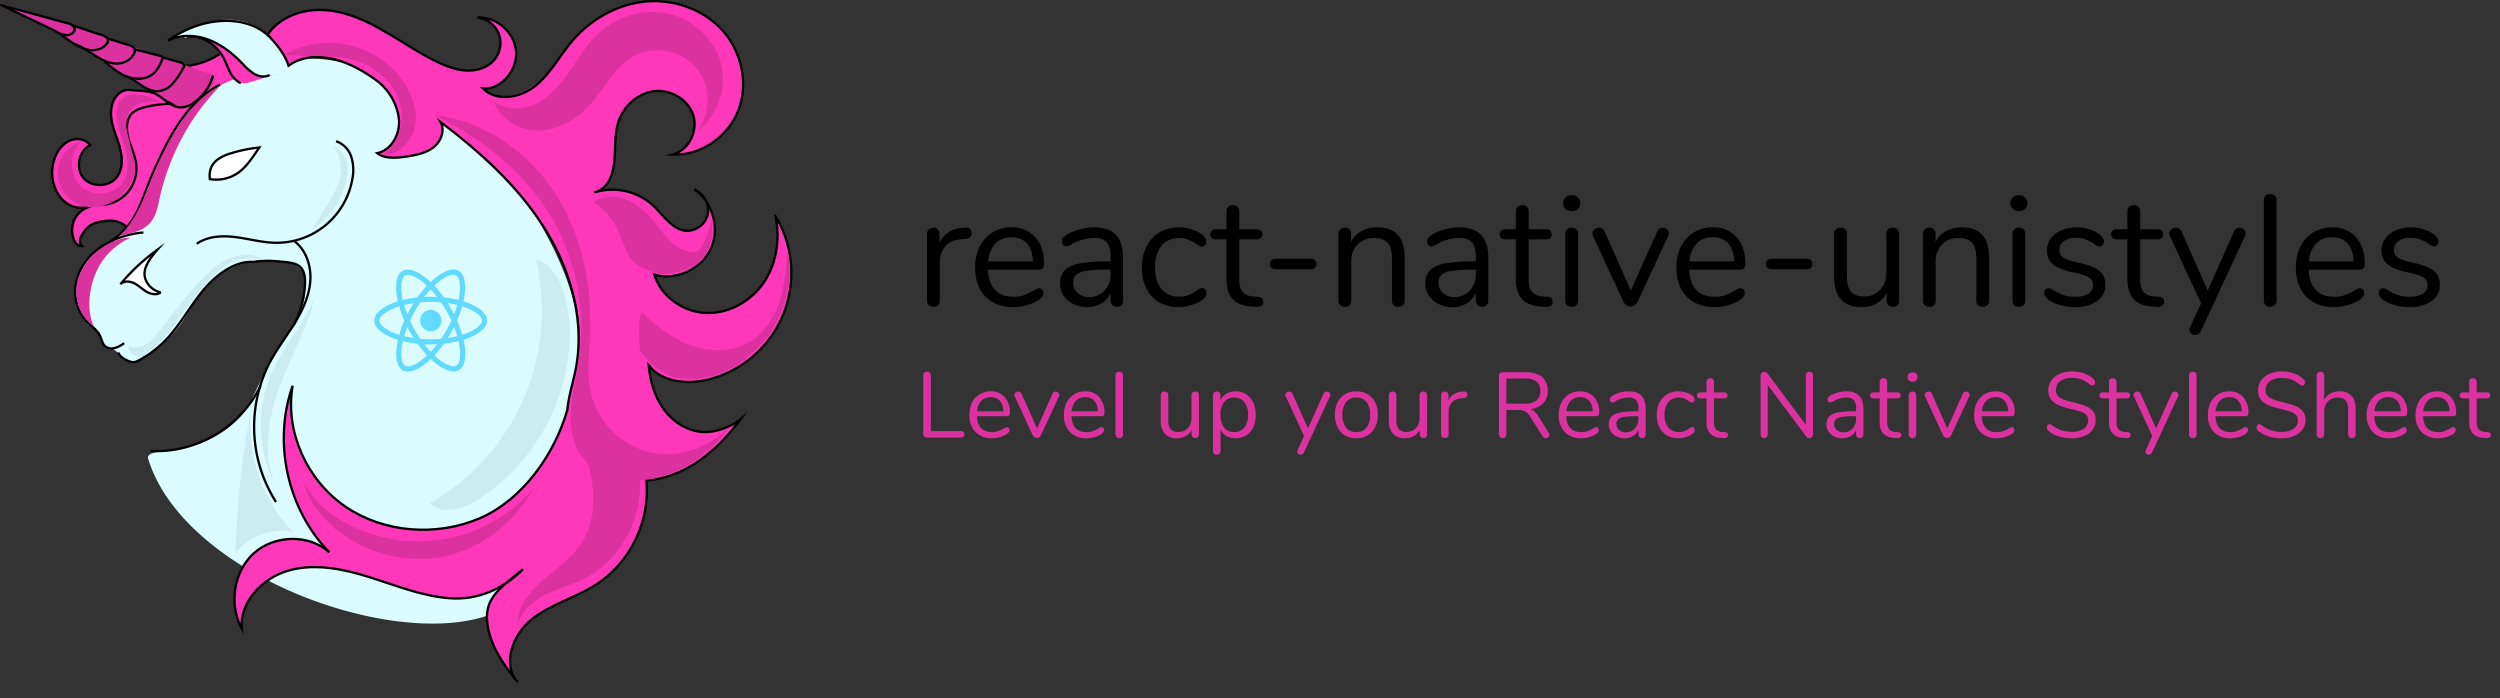 <svg xmlns="http://www.w3.org/2000/svg" xmlns:xlink="http://www.w3.org/1999/xlink" width="1078" height="301" viewBox="0 0 1078 301">
  <rect x="0" y="0" width="1078" height="301" fill="#333333" stroke="none"/>
  <defs>
    <clipPath id="clip-path">
      <rect id="Rectangle_6" data-name="Rectangle 6" width="1078" height="301" transform="translate(251 -809)" fill="#fff" stroke="#707070" stroke-width="1"/>
    </clipPath>
    <clipPath id="clip-path-2">
      <rect id="Rectangle_3" data-name="Rectangle 3" width="1122.635" height="334.298" fill="none"/>
    </clipPath>
  </defs>
  <g id="Mask_Group_1" data-name="Mask Group 1" transform="translate(-251 809)" clip-path="url(#clip-path)">
    <g id="Group_5" data-name="Group 5" transform="translate(251 -809)">
      <path id="Path_56" data-name="Path 56" d="M21.488-33.8q2.856-.2,2.856,2.312a2.418,2.418,0,0,1-.612,1.734,3.252,3.252,0,0,1-2.108.782l-2.04.2q-4.556.408-6.766,3.23a10.438,10.438,0,0,0-2.21,6.63V-2.38A2.62,2.62,0,0,1,9.86-.34,2.818,2.818,0,0,1,7.888.34,2.86,2.86,0,0,1,5.882-.374,2.579,2.579,0,0,1,5.1-2.38v-28.7a2.524,2.524,0,0,1,.816-2.006A2.892,2.892,0,0,1,7.888-33.8a2.558,2.558,0,0,1,1.836.714,2.552,2.552,0,0,1,.748,1.938v3.808a10.325,10.325,0,0,1,4.046-4.556,13.692,13.692,0,0,1,6.018-1.836ZM53.448-7.684a1.675,1.675,0,0,1,1.292.612,2.266,2.266,0,0,1,.544,1.564q0,1.7-2.38,3.128A20.584,20.584,0,0,1,47.736-.238a20.848,20.848,0,0,1-5.3.714q-7.684,0-12.138-4.556T25.84-16.66a19.746,19.746,0,0,1,1.972-9.01,14.713,14.713,0,0,1,5.542-6.086,15.3,15.3,0,0,1,8.126-2.176,13.15,13.15,0,0,1,10.268,4.216q3.808,4.216,3.808,11.424a2.929,2.929,0,0,1-.544,1.972,2.258,2.258,0,0,1-1.768.612h-21.9q.612,11.7,11.084,11.7a12.992,12.992,0,0,0,4.556-.714,29.622,29.622,0,0,0,4.08-1.938A6.468,6.468,0,0,1,53.448-7.684Zm-11.9-21.964a9.227,9.227,0,0,0-6.97,2.72,12.429,12.429,0,0,0-3.094,7.684H50.728q-.136-5.032-2.516-7.718A8.438,8.438,0,0,0,41.548-29.648ZM77.18-33.932q12.444,0,12.444,13.056v18.5A2.737,2.737,0,0,1,88.91-.408,2.553,2.553,0,0,1,86.972.34,2.666,2.666,0,0,1,85-.408a2.666,2.666,0,0,1-.748-1.972V-5.644a9.728,9.728,0,0,1-3.944,4.522,11.625,11.625,0,0,1-6.12,1.6A13.39,13.39,0,0,1,68.306-.816a10.51,10.51,0,0,1-4.25-3.6,8.907,8.907,0,0,1-1.564-5.1,8.281,8.281,0,0,1,1.9-5.814q1.9-2.074,6.256-2.992a61.812,61.812,0,0,1,12.1-.918h1.5v-2.244q0-4.08-1.666-5.984t-5.406-1.9A19.974,19.974,0,0,0,67.8-26.86,6.206,6.206,0,0,1,65.212-25.7a1.744,1.744,0,0,1-1.36-.612,2.266,2.266,0,0,1-.544-1.564,2.569,2.569,0,0,1,.578-1.666,6.772,6.772,0,0,1,1.87-1.462,21.879,21.879,0,0,1,5.406-2.142A23.974,23.974,0,0,1,77.18-33.932ZM74.936-3.876a8.835,8.835,0,0,0,6.7-2.754,9.892,9.892,0,0,0,2.618-7.106v-1.972H83.028a60.865,60.865,0,0,0-9.112.51,8.857,8.857,0,0,0-4.454,1.7A4.463,4.463,0,0,0,68.136-10,5.631,5.631,0,0,0,70.074-5.61,7.02,7.02,0,0,0,74.936-3.876ZM113.356.476a15.809,15.809,0,0,1-8.194-2.108,14.089,14.089,0,0,1-5.508-5.984,19.82,19.82,0,0,1-1.938-8.976,19.677,19.677,0,0,1,2.006-9.044,14.819,14.819,0,0,1,5.61-6.12,15.733,15.733,0,0,1,8.3-2.176,18.959,18.959,0,0,1,5.134.714,14.155,14.155,0,0,1,4.454,2.074,6.036,6.036,0,0,1,1.734,1.6,3.107,3.107,0,0,1,.51,1.734,2.361,2.361,0,0,1-.51,1.564,1.645,1.645,0,0,1-1.326.612,2.293,2.293,0,0,1-1.02-.272,6.55,6.55,0,0,1-.918-.544,4.665,4.665,0,0,0-.51-.34,21.835,21.835,0,0,0-3.366-1.836,9.986,9.986,0,0,0-3.91-.68,9.415,9.415,0,0,0-7.718,3.366q-2.754,3.366-2.754,9.35t2.754,9.248A9.546,9.546,0,0,0,113.9-4.08a10.506,10.506,0,0,0,3.978-.68A18.333,18.333,0,0,0,121.244-6.6a16.023,16.023,0,0,1,1.428-.816,2.7,2.7,0,0,1,1.156-.34,1.577,1.577,0,0,1,1.258.612,2.361,2.361,0,0,1,.51,1.564,2.817,2.817,0,0,1-.476,1.6,6.646,6.646,0,0,1-1.768,1.6,16.182,16.182,0,0,1-4.59,2.074A19.251,19.251,0,0,1,113.356.476ZM147.7-4.012q2.38.2,2.38,2.176a1.957,1.957,0,0,1-.85,1.734,3.981,3.981,0,0,1-2.55.442L144.84.2Q139.4-.2,136.816-3.06T134.232-11.7V-28.764h-4.556a2.608,2.608,0,0,1-1.8-.578,1.953,1.953,0,0,1-.646-1.53,2.142,2.142,0,0,1,.646-1.632,2.516,2.516,0,0,1,1.8-.612h4.556V-40.8a2.641,2.641,0,0,1,.748-2.006,2.832,2.832,0,0,1,2.04-.714,2.737,2.737,0,0,1,1.972.714,2.641,2.641,0,0,1,.748,2.006v7.684h7.548a2.418,2.418,0,0,1,1.734.612,2.142,2.142,0,0,1,.646,1.632,1.953,1.953,0,0,1-.646,1.53,2.5,2.5,0,0,1-1.734.578H139.74v17.34q0,3.74,1.53,5.406a6.557,6.557,0,0,0,4.59,1.87Zm7.752-11.832a2.618,2.618,0,0,1-1.87-.612,2.142,2.142,0,0,1-.646-1.632,2.255,2.255,0,0,1,.646-1.666,2.532,2.532,0,0,1,1.87-.646h14.96a2.632,2.632,0,0,1,1.938.646,2.255,2.255,0,0,1,.646,1.666,2.142,2.142,0,0,1-.646,1.632,2.724,2.724,0,0,1-1.938.612Zm43.724-18.088q11.9,0,11.9,13.124V-2.38a2.712,2.712,0,0,1-.714,2.006,2.712,2.712,0,0,1-2.006.714,2.832,2.832,0,0,1-2.04-.714,2.641,2.641,0,0,1-.748-2.006V-20.468q0-4.624-1.8-6.732t-5.746-2.108a9.7,9.7,0,0,0-7.276,2.788,10.345,10.345,0,0,0-2.72,7.548V-2.38a2.712,2.712,0,0,1-.714,2.006A2.712,2.712,0,0,1,185.3.34a2.832,2.832,0,0,1-2.04-.714,2.641,2.641,0,0,1-.748-2.006v-28.7a2.666,2.666,0,0,1,.748-1.972,2.756,2.756,0,0,1,2.04-.748,2.552,2.552,0,0,1,1.938.748,2.646,2.646,0,0,1,.714,1.9v3.468a11.151,11.151,0,0,1,4.556-4.658A13.668,13.668,0,0,1,199.172-33.932Zm35.5,0q12.444,0,12.444,13.056v18.5A2.737,2.737,0,0,1,246.4-.408,2.553,2.553,0,0,1,244.46.34a2.666,2.666,0,0,1-1.972-.748,2.666,2.666,0,0,1-.748-1.972V-5.644A9.728,9.728,0,0,1,237.8-1.122a11.625,11.625,0,0,1-6.12,1.6,13.39,13.39,0,0,1-5.882-1.292,10.511,10.511,0,0,1-4.25-3.6,8.907,8.907,0,0,1-1.564-5.1,8.281,8.281,0,0,1,1.9-5.814q1.9-2.074,6.256-2.992a61.812,61.812,0,0,1,12.1-.918h1.5v-2.244q0-4.08-1.666-5.984t-5.406-1.9a19.974,19.974,0,0,0-9.384,2.516A6.206,6.206,0,0,1,222.7-25.7a1.744,1.744,0,0,1-1.36-.612,2.266,2.266,0,0,1-.544-1.564,2.569,2.569,0,0,1,.578-1.666,6.772,6.772,0,0,1,1.87-1.462,21.879,21.879,0,0,1,5.406-2.142A23.974,23.974,0,0,1,234.668-33.932ZM232.424-3.876a8.835,8.835,0,0,0,6.7-2.754,9.892,9.892,0,0,0,2.618-7.106v-1.972h-1.224a60.865,60.865,0,0,0-9.112.51,8.857,8.857,0,0,0-4.454,1.7,4.463,4.463,0,0,0-1.326,3.5,5.631,5.631,0,0,0,1.938,4.386A7.02,7.02,0,0,0,232.424-3.876Zm40.052-.136q2.38.2,2.38,2.176a1.957,1.957,0,0,1-.85,1.734,3.981,3.981,0,0,1-2.55.442L269.62.2Q264.18-.2,261.6-3.06T259.012-11.7V-28.764h-4.556a2.608,2.608,0,0,1-1.8-.578,1.953,1.953,0,0,1-.646-1.53,2.142,2.142,0,0,1,.646-1.632,2.516,2.516,0,0,1,1.8-.612h4.556V-40.8a2.641,2.641,0,0,1,.748-2.006,2.832,2.832,0,0,1,2.04-.714,2.737,2.737,0,0,1,1.972.714,2.641,2.641,0,0,1,.748,2.006v7.684h7.548a2.418,2.418,0,0,1,1.734.612,2.142,2.142,0,0,1,.646,1.632,1.953,1.953,0,0,1-.646,1.53,2.5,2.5,0,0,1-1.734.578H264.52v17.34q0,3.74,1.53,5.406a6.556,6.556,0,0,0,4.59,1.87ZM283.084.34a2.86,2.86,0,0,1-2.006-.714A2.579,2.579,0,0,1,280.3-2.38v-28.7a2.579,2.579,0,0,1,.782-2.006,2.86,2.86,0,0,1,2.006-.714,2.737,2.737,0,0,1,1.972.714,2.641,2.641,0,0,1,.748,2.006v28.7a2.62,2.62,0,0,1-.748,2.04A2.818,2.818,0,0,1,283.084.34Zm0-41.276a3.731,3.731,0,0,1-2.652-.952,3.28,3.28,0,0,1-1.02-2.516,3.2,3.2,0,0,1,1.02-2.448,3.731,3.731,0,0,1,2.652-.952,3.731,3.731,0,0,1,2.652.952,3.2,3.2,0,0,1,1.02,2.448,3.28,3.28,0,0,1-1.02,2.516A3.731,3.731,0,0,1,283.084-40.936ZM319.94-32.1a2.484,2.484,0,0,1,2.38-1.632,2.793,2.793,0,0,1,1.836.68,2.124,2.124,0,0,1,.816,1.7,2.154,2.154,0,0,1-.272,1.088L311.44-1.7a3.179,3.179,0,0,1-1.224,1.394,3.274,3.274,0,0,1-1.768.51,3.162,3.162,0,0,1-1.7-.51A3.649,3.649,0,0,1,305.456-1.7L292.264-30.26a2.023,2.023,0,0,1-.272-1.02,2.224,2.224,0,0,1,.918-1.768,3.108,3.108,0,0,1,2.006-.748,2.454,2.454,0,0,1,1.326.408,2.6,2.6,0,0,1,.986,1.156l11.356,25.5Zm35.9,24.412a1.675,1.675,0,0,1,1.292.612,2.266,2.266,0,0,1,.544,1.564q0,1.7-2.38,3.128a20.584,20.584,0,0,1-5.168,2.142,20.848,20.848,0,0,1-5.3.714q-7.684,0-12.138-4.556t-4.454-12.58a19.746,19.746,0,0,1,1.972-9.01,14.713,14.713,0,0,1,5.542-6.086,15.3,15.3,0,0,1,8.126-2.176,13.15,13.15,0,0,1,10.268,4.216q3.808,4.216,3.808,11.424a2.929,2.929,0,0,1-.544,1.972,2.258,2.258,0,0,1-1.768.612h-21.9q.612,11.7,11.084,11.7a12.992,12.992,0,0,0,4.556-.714,29.622,29.622,0,0,0,4.08-1.938A6.468,6.468,0,0,1,355.844-7.684Zm-11.9-21.964a9.227,9.227,0,0,0-6.97,2.72,12.429,12.429,0,0,0-3.094,7.684h19.244q-.136-5.032-2.516-7.718A8.438,8.438,0,0,0,343.944-29.648Zm25.364,13.8a2.618,2.618,0,0,1-1.87-.612,2.142,2.142,0,0,1-.646-1.632,2.255,2.255,0,0,1,.646-1.666,2.532,2.532,0,0,1,1.87-.646h14.96a2.632,2.632,0,0,1,1.938.646,2.255,2.255,0,0,1,.646,1.666,2.142,2.142,0,0,1-.646,1.632,2.724,2.724,0,0,1-1.938.612ZM421.532-33.8a2.641,2.641,0,0,1,2.006.748,2.737,2.737,0,0,1,.714,1.972V-2.312a2.646,2.646,0,0,1-.714,1.9,2.641,2.641,0,0,1-2.006.748,2.619,2.619,0,0,1-1.938-.714,2.529,2.529,0,0,1-.714-1.87v-3.4a10.779,10.779,0,0,1-4.386,4.556A12.893,12.893,0,0,1,408.136.476q-5.916,0-8.908-3.3t-2.992-9.758v-18.5a2.666,2.666,0,0,1,.748-1.972,2.757,2.757,0,0,1,2.04-.748,2.641,2.641,0,0,1,2.006.748,2.737,2.737,0,0,1,.714,1.972v18.36q0,4.42,1.768,6.494t5.576,2.074a9.162,9.162,0,0,0,7-2.822,10.431,10.431,0,0,0,2.652-7.446v-16.66a2.666,2.666,0,0,1,.748-1.972A2.757,2.757,0,0,1,421.532-33.8Zm29.648-.136q11.9,0,11.9,13.124V-2.38a2.712,2.712,0,0,1-.714,2.006A2.712,2.712,0,0,1,460.36.34a2.833,2.833,0,0,1-2.04-.714,2.641,2.641,0,0,1-.748-2.006V-20.468q0-4.624-1.8-6.732t-5.746-2.108a9.7,9.7,0,0,0-7.276,2.788,10.345,10.345,0,0,0-2.72,7.548V-2.38a2.712,2.712,0,0,1-.714,2.006,2.712,2.712,0,0,1-2.006.714,2.833,2.833,0,0,1-2.04-.714,2.641,2.641,0,0,1-.748-2.006v-28.7a2.666,2.666,0,0,1,.748-1.972,2.757,2.757,0,0,1,2.04-.748,2.552,2.552,0,0,1,1.938.748,2.646,2.646,0,0,1,.714,1.9v3.468a11.15,11.15,0,0,1,4.556-4.658A13.668,13.668,0,0,1,451.18-33.932ZM475.932.34a2.86,2.86,0,0,1-2.006-.714,2.579,2.579,0,0,1-.782-2.006v-28.7a2.579,2.579,0,0,1,.782-2.006,2.86,2.86,0,0,1,2.006-.714,2.737,2.737,0,0,1,1.972.714,2.641,2.641,0,0,1,.748,2.006v28.7A2.62,2.62,0,0,1,477.9-.34,2.818,2.818,0,0,1,475.932.34Zm0-41.276a3.731,3.731,0,0,1-2.652-.952,3.28,3.28,0,0,1-1.02-2.516,3.2,3.2,0,0,1,1.02-2.448,3.731,3.731,0,0,1,2.652-.952,3.731,3.731,0,0,1,2.652.952A3.2,3.2,0,0,1,479.6-44.4a3.28,3.28,0,0,1-1.02,2.516A3.731,3.731,0,0,1,475.932-40.936ZM500.072.476a23.133,23.133,0,0,1-5.95-.748,18.136,18.136,0,0,1-5-2.108,6.69,6.69,0,0,1-1.734-1.53,2.905,2.905,0,0,1-.51-1.734,2.128,2.128,0,0,1,.51-1.462,1.685,1.685,0,0,1,1.326-.578,5.072,5.072,0,0,1,2.38,1.02,22.639,22.639,0,0,0,4.046,1.938,15.055,15.055,0,0,0,5,.714A10.66,10.66,0,0,0,505.852-5.3a4.164,4.164,0,0,0,2.04-3.74,3.7,3.7,0,0,0-.748-2.414,6.187,6.187,0,0,0-2.584-1.632,36.7,36.7,0,0,0-5.372-1.462q-5.984-1.292-8.568-3.468a7.328,7.328,0,0,1-2.584-5.916,8.558,8.558,0,0,1,1.632-5.168,10.983,10.983,0,0,1,4.522-3.536,15.918,15.918,0,0,1,6.562-1.292,18.478,18.478,0,0,1,5.134.714,15.265,15.265,0,0,1,4.386,2.006q2.312,1.632,2.312,3.4a2.172,2.172,0,0,1-.544,1.5,1.675,1.675,0,0,1-1.292.612A5.083,5.083,0,0,1,508.3-26.86a21.525,21.525,0,0,0-3.6-1.9,11.406,11.406,0,0,0-4.216-.68,8.456,8.456,0,0,0-5.134,1.428,4.5,4.5,0,0,0-1.938,3.808,3.823,3.823,0,0,0,.714,2.414,5.9,5.9,0,0,0,2.38,1.632,27.775,27.775,0,0,0,4.794,1.394,34.251,34.251,0,0,1,7.174,2.244,8.339,8.339,0,0,1,3.638,2.992A8.438,8.438,0,0,1,513.2-9.044a8.138,8.138,0,0,1-3.6,6.9Q505.988.476,500.072.476ZM536.18-4.012q2.38.2,2.38,2.176A1.957,1.957,0,0,1,537.71-.1a3.981,3.981,0,0,1-2.55.442L533.324.2Q527.884-.2,525.3-3.06T522.716-11.7V-28.764H518.16a2.608,2.608,0,0,1-1.8-.578,1.953,1.953,0,0,1-.646-1.53,2.142,2.142,0,0,1,.646-1.632,2.516,2.516,0,0,1,1.8-.612h4.556V-40.8a2.641,2.641,0,0,1,.748-2.006,2.832,2.832,0,0,1,2.04-.714,2.737,2.737,0,0,1,1.972.714,2.641,2.641,0,0,1,.748,2.006v7.684h7.548a2.418,2.418,0,0,1,1.734.612,2.142,2.142,0,0,1,.646,1.632,1.953,1.953,0,0,1-.646,1.53,2.5,2.5,0,0,1-1.734.578h-7.548v17.34q0,3.74,1.53,5.406a6.557,6.557,0,0,0,4.59,1.87Zm32.5-28.084a2.484,2.484,0,0,1,2.38-1.632,2.793,2.793,0,0,1,1.836.68,2.124,2.124,0,0,1,.816,1.7,2.154,2.154,0,0,1-.272,1.088L554.336,10.948a2.6,2.6,0,0,1-.986,1.156,2.454,2.454,0,0,1-1.326.408,2.748,2.748,0,0,1-1.8-.646,2.062,2.062,0,0,1-.782-1.666,2.414,2.414,0,0,1,.272-1.088l4.76-10.268-13.464-29.1a2.023,2.023,0,0,1-.272-1.02,2.224,2.224,0,0,1,.918-1.768,3.108,3.108,0,0,1,2.006-.748,2.454,2.454,0,0,1,1.326.408,2.6,2.6,0,0,1,.986,1.156l11.356,25.5ZM584.324.34a2.86,2.86,0,0,1-2.006-.714,2.579,2.579,0,0,1-.782-2.006V-45.56a2.579,2.579,0,0,1,.782-2.006,2.86,2.86,0,0,1,2.006-.714,2.767,2.767,0,0,1,1.938.714,2.579,2.579,0,0,1,.782,2.006V-2.38a2.579,2.579,0,0,1-.782,2.006A2.767,2.767,0,0,1,584.324.34Zm38.624-8.024a1.675,1.675,0,0,1,1.292.612,2.266,2.266,0,0,1,.544,1.564q0,1.7-2.38,3.128a20.585,20.585,0,0,1-5.168,2.142,20.847,20.847,0,0,1-5.3.714q-7.684,0-12.138-4.556T595.34-16.66a19.746,19.746,0,0,1,1.972-9.01,14.713,14.713,0,0,1,5.542-6.086,15.3,15.3,0,0,1,8.126-2.176,13.15,13.15,0,0,1,10.268,4.216q3.808,4.216,3.808,11.424a2.929,2.929,0,0,1-.544,1.972,2.258,2.258,0,0,1-1.768.612h-21.9q.612,11.7,11.084,11.7a12.992,12.992,0,0,0,4.556-.714,29.622,29.622,0,0,0,4.08-1.938A6.467,6.467,0,0,1,622.948-7.684Zm-11.9-21.964a9.227,9.227,0,0,0-6.97,2.72,12.428,12.428,0,0,0-3.094,7.684h19.244q-.136-5.032-2.516-7.718A8.438,8.438,0,0,0,611.048-29.648ZM644.3.476a23.134,23.134,0,0,1-5.95-.748,18.134,18.134,0,0,1-5-2.108,6.691,6.691,0,0,1-1.734-1.53,2.9,2.9,0,0,1-.51-1.734,2.128,2.128,0,0,1,.51-1.462,1.685,1.685,0,0,1,1.326-.578,5.072,5.072,0,0,1,2.38,1.02,22.637,22.637,0,0,0,4.046,1.938,15.054,15.054,0,0,0,5,.714A10.66,10.66,0,0,0,650.08-5.3a4.164,4.164,0,0,0,2.04-3.74,3.7,3.7,0,0,0-.748-2.414,6.187,6.187,0,0,0-2.584-1.632,36.7,36.7,0,0,0-5.372-1.462q-5.984-1.292-8.568-3.468a7.328,7.328,0,0,1-2.584-5.916A8.558,8.558,0,0,1,633.9-29.1a10.982,10.982,0,0,1,4.522-3.536,15.918,15.918,0,0,1,6.562-1.292,18.477,18.477,0,0,1,5.134.714,15.266,15.266,0,0,1,4.386,2.006q2.312,1.632,2.312,3.4a2.172,2.172,0,0,1-.544,1.5,1.674,1.674,0,0,1-1.292.612,5.083,5.083,0,0,1-2.448-1.156,21.524,21.524,0,0,0-3.6-1.9,11.406,11.406,0,0,0-4.216-.68,8.456,8.456,0,0,0-5.134,1.428,4.5,4.5,0,0,0-1.938,3.808,3.823,3.823,0,0,0,.714,2.414,5.9,5.9,0,0,0,2.38,1.632,27.775,27.775,0,0,0,4.794,1.394,34.253,34.253,0,0,1,7.174,2.244,8.339,8.339,0,0,1,3.638,2.992,8.438,8.438,0,0,1,1.088,4.488,8.138,8.138,0,0,1-3.6,6.9Q650.216.476,644.3.476Z" transform="translate(394.634 131.964)"/>
      <path id="Path_55" data-name="Path 55" d="M5.08,0A1.628,1.628,0,0,1,3.94-.42a1.419,1.419,0,0,1-.46-1.1v-25.2a1.691,1.691,0,0,1,.44-1.22,1.582,1.582,0,0,1,1.2-.46,1.582,1.582,0,0,1,1.2.46,1.691,1.691,0,0,1,.44,1.22V-2.8H19.68a1.615,1.615,0,0,1,1.12.36,1.327,1.327,0,0,1,.4,1.04,1.327,1.327,0,0,1-.4,1.04A1.615,1.615,0,0,1,19.68,0ZM39.6-4.52a.985.985,0,0,1,.76.36,1.333,1.333,0,0,1,.32.92q0,1-1.4,1.84A12.108,12.108,0,0,1,36.24-.14a12.263,12.263,0,0,1-3.12.42A9.526,9.526,0,0,1,25.98-2.4a10.133,10.133,0,0,1-2.62-7.4,11.615,11.615,0,0,1,1.16-5.3,8.655,8.655,0,0,1,3.26-3.58,9,9,0,0,1,4.78-1.28,7.735,7.735,0,0,1,6.04,2.48,9.651,9.651,0,0,1,2.24,6.72,1.723,1.723,0,0,1-.32,1.16,1.328,1.328,0,0,1-1.04.36H26.6q.36,6.88,6.52,6.88a7.642,7.642,0,0,0,2.68-.42,17.425,17.425,0,0,0,2.4-1.14A3.8,3.8,0,0,1,39.6-4.52Zm-7-12.92a5.428,5.428,0,0,0-4.1,1.6,7.311,7.311,0,0,0-1.82,4.52H38a6.929,6.929,0,0,0-1.48-4.54A4.964,4.964,0,0,0,32.6-17.44Zm26.6-1.44a1.461,1.461,0,0,1,1.4-.96,1.643,1.643,0,0,1,1.08.4,1.249,1.249,0,0,1,.48,1,1.267,1.267,0,0,1-.16.64L54.2-1a1.87,1.87,0,0,1-.72.82,1.926,1.926,0,0,1-1.04.3,1.86,1.86,0,0,1-1-.3A2.147,2.147,0,0,1,50.68-1L42.92-17.8a1.19,1.19,0,0,1-.16-.6,1.308,1.308,0,0,1,.54-1.04,1.828,1.828,0,0,1,1.18-.44,1.443,1.443,0,0,1,.78.24,1.53,1.53,0,0,1,.58.68l6.68,15ZM80.36-4.52a.985.985,0,0,1,.76.36,1.333,1.333,0,0,1,.32.92q0,1-1.4,1.84A12.108,12.108,0,0,1,77-.14a12.263,12.263,0,0,1-3.12.42A9.526,9.526,0,0,1,66.74-2.4a10.133,10.133,0,0,1-2.62-7.4,11.615,11.615,0,0,1,1.16-5.3,8.655,8.655,0,0,1,3.26-3.58,9,9,0,0,1,4.78-1.28,7.735,7.735,0,0,1,6.04,2.48,9.651,9.651,0,0,1,2.24,6.72,1.723,1.723,0,0,1-.32,1.16,1.328,1.328,0,0,1-1.04.36H67.36q.36,6.88,6.52,6.88a7.642,7.642,0,0,0,2.68-.42,17.425,17.425,0,0,0,2.4-1.14A3.8,3.8,0,0,1,80.36-4.52Zm-7-12.92a5.428,5.428,0,0,0-4.1,1.6,7.311,7.311,0,0,0-1.82,4.52H78.76a6.929,6.929,0,0,0-1.48-4.54A4.964,4.964,0,0,0,73.36-17.44ZM88,.2a1.682,1.682,0,0,1-1.18-.42,1.517,1.517,0,0,1-.46-1.18V-26.8a1.517,1.517,0,0,1,.46-1.18A1.682,1.682,0,0,1,88-28.4a1.628,1.628,0,0,1,1.14.42,1.517,1.517,0,0,1,.46,1.18V-1.4a1.517,1.517,0,0,1-.46,1.18A1.628,1.628,0,0,1,88,.2Zm32.76-20.08a1.554,1.554,0,0,1,1.18.44,1.61,1.61,0,0,1,.42,1.16V-1.36a1.556,1.556,0,0,1-.42,1.12,1.554,1.554,0,0,1-1.18.44,1.54,1.54,0,0,1-1.14-.42,1.488,1.488,0,0,1-.42-1.1v-2a6.34,6.34,0,0,1-2.58,2.68,7.584,7.584,0,0,1-3.74.92,6.721,6.721,0,0,1-5.24-1.94,8.284,8.284,0,0,1-1.76-5.74V-18.28a1.568,1.568,0,0,1,.44-1.16,1.622,1.622,0,0,1,1.2-.44,1.554,1.554,0,0,1,1.18.44,1.61,1.61,0,0,1,.42,1.16v10.8a5.812,5.812,0,0,0,1.04,3.82,4.081,4.081,0,0,0,3.28,1.22,5.389,5.389,0,0,0,4.12-1.66,6.136,6.136,0,0,0,1.56-4.38v-9.8a1.568,1.568,0,0,1,.44-1.16A1.622,1.622,0,0,1,120.76-19.88Zm17.44-.08a8.08,8.08,0,0,1,4.52,1.28,8.449,8.449,0,0,1,3.04,3.58,12.438,12.438,0,0,1,1.08,5.34,12.171,12.171,0,0,1-1.08,5.3,8.271,8.271,0,0,1-3.02,3.5A8.246,8.246,0,0,1,138.2.28a7.705,7.705,0,0,1-3.98-1,6.428,6.428,0,0,1-2.58-2.84v9.4a1.54,1.54,0,0,1-.42,1.14,1.6,1.6,0,0,1-1.18.42,1.622,1.622,0,0,1-1.2-.44,1.517,1.517,0,0,1-.44-1.12V-18.28a1.568,1.568,0,0,1,.44-1.16,1.622,1.622,0,0,1,1.2-.44,1.554,1.554,0,0,1,1.18.44,1.61,1.61,0,0,1,.42,1.16v2.16a6.428,6.428,0,0,1,2.58-2.84A7.705,7.705,0,0,1,138.2-19.96ZM137.56-2.4a5.348,5.348,0,0,0,4.4-1.92,8.42,8.42,0,0,0,1.56-5.44,8.678,8.678,0,0,0-1.56-5.5,5.279,5.279,0,0,0-4.4-1.98,5.291,5.291,0,0,0-4.38,1.92,8.569,8.569,0,0,0-1.54,5.48,8.656,8.656,0,0,0,1.54,5.5A5.268,5.268,0,0,0,137.56-2.4Zm38.48-16.48a1.461,1.461,0,0,1,1.4-.96,1.643,1.643,0,0,1,1.08.4,1.249,1.249,0,0,1,.48,1,1.267,1.267,0,0,1-.16.64L167.6,6.44a1.53,1.53,0,0,1-.58.68,1.443,1.443,0,0,1-.78.24,1.616,1.616,0,0,1-1.06-.38,1.213,1.213,0,0,1-.46-.98,1.42,1.42,0,0,1,.16-.64l2.8-6.04L159.76-17.8a1.19,1.19,0,0,1-.16-.6,1.308,1.308,0,0,1,.54-1.04,1.828,1.828,0,0,1,1.18-.44,1.443,1.443,0,0,1,.78.24,1.53,1.53,0,0,1,.58.68l6.68,15ZM190.2.28a9.378,9.378,0,0,1-4.86-1.24A8.263,8.263,0,0,1,182.1-4.5a11.88,11.88,0,0,1-1.14-5.34,11.88,11.88,0,0,1,1.14-5.34,8.263,8.263,0,0,1,3.24-3.54,9.378,9.378,0,0,1,4.86-1.24,9.486,9.486,0,0,1,4.88,1.24,8.226,8.226,0,0,1,3.26,3.54,11.88,11.88,0,0,1,1.14,5.34,11.88,11.88,0,0,1-1.14,5.34,8.226,8.226,0,0,1-3.26,3.54A9.486,9.486,0,0,1,190.2.28Zm0-2.68a5.361,5.361,0,0,0,4.42-1.9,8.626,8.626,0,0,0,1.54-5.54,8.576,8.576,0,0,0-1.56-5.5,5.325,5.325,0,0,0-4.4-1.94,5.325,5.325,0,0,0-4.4,1.94,8.576,8.576,0,0,0-1.56,5.5,8.64,8.64,0,0,0,1.54,5.52A5.336,5.336,0,0,0,190.2-2.4Zm28.92-17.48a1.554,1.554,0,0,1,1.18.44,1.61,1.61,0,0,1,.42,1.16V-1.36a1.556,1.556,0,0,1-.42,1.12,1.554,1.554,0,0,1-1.18.44,1.54,1.54,0,0,1-1.14-.42,1.488,1.488,0,0,1-.42-1.1v-2a6.34,6.34,0,0,1-2.58,2.68,7.584,7.584,0,0,1-3.74.92A6.721,6.721,0,0,1,206-1.66a8.285,8.285,0,0,1-1.76-5.74V-18.28a1.568,1.568,0,0,1,.44-1.16,1.621,1.621,0,0,1,1.2-.44,1.554,1.554,0,0,1,1.18.44,1.61,1.61,0,0,1,.42,1.16v10.8a5.812,5.812,0,0,0,1.04,3.82,4.081,4.081,0,0,0,3.28,1.22,5.389,5.389,0,0,0,4.12-1.66,6.136,6.136,0,0,0,1.56-4.38v-9.8a1.568,1.568,0,0,1,.44-1.16A1.621,1.621,0,0,1,219.12-19.88Zm17.28,0q1.68-.12,1.68,1.36a1.422,1.422,0,0,1-.36,1.02,1.913,1.913,0,0,1-1.24.46l-1.2.12a5.394,5.394,0,0,0-3.98,1.9,6.14,6.14,0,0,0-1.3,3.9V-1.4a1.541,1.541,0,0,1-.44,1.2,1.658,1.658,0,0,1-1.16.4,1.682,1.682,0,0,1-1.18-.42,1.517,1.517,0,0,1-.46-1.18V-18.28a1.485,1.485,0,0,1,.48-1.18,1.7,1.7,0,0,1,1.16-.42,1.5,1.5,0,0,1,1.08.42,1.5,1.5,0,0,1,.44,1.14v2.24a6.073,6.073,0,0,1,2.38-2.68,8.054,8.054,0,0,1,3.54-1.08ZM273.2-2.04a1.688,1.688,0,0,1,.28.92,1.213,1.213,0,0,1-.46.98,1.616,1.616,0,0,1-1.06.38,1.63,1.63,0,0,1-1.44-.8l-5.36-8.48A6.429,6.429,0,0,0,263-11.3a6.3,6.3,0,0,0-3.04-.62h-5.04V-1.48a1.691,1.691,0,0,1-.44,1.22,1.531,1.531,0,0,1-1.16.46,1.582,1.582,0,0,1-1.2-.46,1.691,1.691,0,0,1-.44-1.22V-26.6a1.531,1.531,0,0,1,.46-1.16,1.691,1.691,0,0,1,1.22-.44h9.92q4.6,0,7.02,2.04a7.406,7.406,0,0,1,2.42,6,7.512,7.512,0,0,1-1.94,5.4,8.84,8.84,0,0,1-5.54,2.48,4.9,4.9,0,0,1,1.8,1.04,9.352,9.352,0,0,1,1.6,2ZM263-14.64A7.487,7.487,0,0,0,267.9-16a5.076,5.076,0,0,0,1.62-4.12,4.935,4.935,0,0,0-1.6-4.04A7.636,7.636,0,0,0,263-25.48h-8.08v10.84ZM293.72-4.52a.985.985,0,0,1,.76.36,1.333,1.333,0,0,1,.32.92q0,1-1.4,1.84a12.108,12.108,0,0,1-3.04,1.26,12.263,12.263,0,0,1-3.12.42A9.526,9.526,0,0,1,280.1-2.4a10.133,10.133,0,0,1-2.62-7.4,11.615,11.615,0,0,1,1.16-5.3,8.655,8.655,0,0,1,3.26-3.58,9,9,0,0,1,4.78-1.28,7.735,7.735,0,0,1,6.04,2.48,9.651,9.651,0,0,1,2.24,6.72,1.723,1.723,0,0,1-.32,1.16,1.328,1.328,0,0,1-1.04.36H280.72q.36,6.88,6.52,6.88a7.642,7.642,0,0,0,2.68-.42,17.424,17.424,0,0,0,2.4-1.14A3.8,3.8,0,0,1,293.72-4.52Zm-7-12.92a5.427,5.427,0,0,0-4.1,1.6,7.311,7.311,0,0,0-1.82,4.52h11.32a6.929,6.929,0,0,0-1.48-4.54A4.964,4.964,0,0,0,286.72-17.44Zm20.96-2.52q7.32,0,7.32,7.68V-1.4a1.61,1.61,0,0,1-.42,1.16,1.5,1.5,0,0,1-1.14.44,1.568,1.568,0,0,1-1.16-.44,1.568,1.568,0,0,1-.44-1.16V-3.32a5.723,5.723,0,0,1-2.32,2.66,6.838,6.838,0,0,1-3.6.94,7.877,7.877,0,0,1-3.46-.76,6.183,6.183,0,0,1-2.5-2.12,5.24,5.24,0,0,1-.92-3,4.871,4.871,0,0,1,1.12-3.42,6.8,6.8,0,0,1,3.68-1.76,36.36,36.36,0,0,1,7.12-.54h.88v-1.32a5.26,5.26,0,0,0-.98-3.52,4.024,4.024,0,0,0-3.18-1.12,11.75,11.75,0,0,0-5.52,1.48,3.651,3.651,0,0,1-1.52.68,1.026,1.026,0,0,1-.8-.36,1.333,1.333,0,0,1-.32-.92,1.511,1.511,0,0,1,.34-.98,3.983,3.983,0,0,1,1.1-.86,12.87,12.87,0,0,1,3.18-1.26A14.1,14.1,0,0,1,307.68-19.96ZM306.36-2.28A5.2,5.2,0,0,0,310.3-3.9a5.819,5.819,0,0,0,1.54-4.18V-9.24h-.72a35.8,35.8,0,0,0-5.36.3,5.21,5.21,0,0,0-2.62,1,2.625,2.625,0,0,0-.78,2.06A3.312,3.312,0,0,0,303.5-3.3,4.13,4.13,0,0,0,306.36-2.28ZM328.96.28a9.3,9.3,0,0,1-4.82-1.24,8.288,8.288,0,0,1-3.24-3.52,11.659,11.659,0,0,1-1.14-5.28,11.575,11.575,0,0,1,1.18-5.32,8.717,8.717,0,0,1,3.3-3.6,9.255,9.255,0,0,1,4.88-1.28,11.152,11.152,0,0,1,3.02.42,8.327,8.327,0,0,1,2.62,1.22,3.551,3.551,0,0,1,1.02.94,1.828,1.828,0,0,1,.3,1.02,1.389,1.389,0,0,1-.3.92.968.968,0,0,1-.78.36,1.349,1.349,0,0,1-.6-.16,3.852,3.852,0,0,1-.54-.32,2.746,2.746,0,0,0-.3-.2,12.843,12.843,0,0,0-1.98-1.08,5.874,5.874,0,0,0-2.3-.4,5.538,5.538,0,0,0-4.54,1.98,8.451,8.451,0,0,0-1.62,5.5,8.2,8.2,0,0,0,1.62,5.44,5.615,5.615,0,0,0,4.54,1.92,6.18,6.18,0,0,0,2.34-.4,10.784,10.784,0,0,0,1.98-1.08,9.426,9.426,0,0,1,.84-.48,1.587,1.587,0,0,1,.68-.2.927.927,0,0,1,.74.36,1.389,1.389,0,0,1,.3.92,1.657,1.657,0,0,1-.28.94,3.91,3.91,0,0,1-1.04.94,9.519,9.519,0,0,1-2.7,1.22A11.324,11.324,0,0,1,328.96.28Zm20.16-2.64q1.4.12,1.4,1.28a1.151,1.151,0,0,1-.5,1.02,2.342,2.342,0,0,1-1.5.26L347.44.12a6.786,6.786,0,0,1-4.72-1.92,7.368,7.368,0,0,1-1.52-5.08V-16.92h-2.68a1.534,1.534,0,0,1-1.06-.34,1.149,1.149,0,0,1-.38-.9,1.26,1.26,0,0,1,.38-.96,1.48,1.48,0,0,1,1.06-.36h2.68V-24a1.554,1.554,0,0,1,.44-1.18,1.666,1.666,0,0,1,1.2-.42,1.61,1.61,0,0,1,1.16.42,1.554,1.554,0,0,1,.44,1.18v4.52h4.44a1.422,1.422,0,0,1,1.02.36,1.26,1.26,0,0,1,.38.96,1.149,1.149,0,0,1-.38.9,1.473,1.473,0,0,1-1.02.34h-4.44v10.2a4.623,4.623,0,0,0,.9,3.18,3.857,3.857,0,0,0,2.7,1.1ZM385.6-28.4a1.405,1.405,0,0,1,1.12.46,1.793,1.793,0,0,1,.4,1.22V-1.48a1.739,1.739,0,0,1-.42,1.22,1.517,1.517,0,0,1-1.18.46,1.668,1.668,0,0,1-1.32-.68l-16.6-22.2v21.2a1.739,1.739,0,0,1-.42,1.22,1.467,1.467,0,0,1-1.14.46,1.405,1.405,0,0,1-1.12-.46,1.793,1.793,0,0,1-.4-1.22V-26.72a1.739,1.739,0,0,1,.42-1.22,1.517,1.517,0,0,1,1.18-.46,1.7,1.7,0,0,1,1.36.68l16.56,22.2v-21.2a1.739,1.739,0,0,1,.42-1.22A1.467,1.467,0,0,1,385.6-28.4Zm15.96,8.44q7.32,0,7.32,7.68V-1.4a1.61,1.61,0,0,1-.42,1.16,1.5,1.5,0,0,1-1.14.44,1.568,1.568,0,0,1-1.16-.44,1.568,1.568,0,0,1-.44-1.16V-3.32A5.723,5.723,0,0,1,403.4-.66a6.838,6.838,0,0,1-3.6.94,7.877,7.877,0,0,1-3.46-.76,6.183,6.183,0,0,1-2.5-2.12,5.24,5.24,0,0,1-.92-3,4.871,4.871,0,0,1,1.12-3.42,6.8,6.8,0,0,1,3.68-1.76,36.36,36.36,0,0,1,7.12-.54h.88v-1.32a5.26,5.26,0,0,0-.98-3.52,4.024,4.024,0,0,0-3.18-1.12,11.75,11.75,0,0,0-5.52,1.48,3.651,3.651,0,0,1-1.52.68,1.026,1.026,0,0,1-.8-.36,1.333,1.333,0,0,1-.32-.92,1.511,1.511,0,0,1,.34-.98,3.983,3.983,0,0,1,1.1-.86,12.87,12.87,0,0,1,3.18-1.26A14.1,14.1,0,0,1,401.56-19.96ZM400.24-2.28a5.2,5.2,0,0,0,3.94-1.62,5.819,5.819,0,0,0,1.54-4.18V-9.24H405a35.8,35.8,0,0,0-5.36.3,5.21,5.21,0,0,0-2.62,1,2.625,2.625,0,0,0-.78,2.06,3.312,3.312,0,0,0,1.14,2.58A4.13,4.13,0,0,0,400.24-2.28Zm23.56-.08q1.4.12,1.4,1.28a1.151,1.151,0,0,1-.5,1.02,2.342,2.342,0,0,1-1.5.26L422.12.12A6.786,6.786,0,0,1,417.4-1.8a7.368,7.368,0,0,1-1.52-5.08V-16.92H413.2a1.534,1.534,0,0,1-1.06-.34,1.149,1.149,0,0,1-.38-.9,1.26,1.26,0,0,1,.38-.96,1.48,1.48,0,0,1,1.06-.36h2.68V-24a1.554,1.554,0,0,1,.44-1.18,1.666,1.666,0,0,1,1.2-.42,1.61,1.61,0,0,1,1.16.42,1.554,1.554,0,0,1,.44,1.18v4.52h4.44a1.422,1.422,0,0,1,1.02.36,1.26,1.26,0,0,1,.38.96,1.149,1.149,0,0,1-.38.9,1.473,1.473,0,0,1-1.02.34h-4.44v10.2a4.623,4.623,0,0,0,.9,3.18,3.857,3.857,0,0,0,2.7,1.1ZM430.04.2a1.682,1.682,0,0,1-1.18-.42,1.517,1.517,0,0,1-.46-1.18V-18.28a1.517,1.517,0,0,1,.46-1.18,1.682,1.682,0,0,1,1.18-.42,1.61,1.61,0,0,1,1.16.42,1.554,1.554,0,0,1,.44,1.18V-1.4a1.541,1.541,0,0,1-.44,1.2A1.658,1.658,0,0,1,430.04.2Zm0-24.28a2.195,2.195,0,0,1-1.56-.56,1.929,1.929,0,0,1-.6-1.48,1.881,1.881,0,0,1,.6-1.44,2.195,2.195,0,0,1,1.56-.56,2.195,2.195,0,0,1,1.56.56,1.881,1.881,0,0,1,.6,1.44,1.929,1.929,0,0,1-.6,1.48A2.195,2.195,0,0,1,430.04-24.08Zm21.68,5.2a1.461,1.461,0,0,1,1.4-.96,1.643,1.643,0,0,1,1.08.4,1.249,1.249,0,0,1,.48,1,1.267,1.267,0,0,1-.16.64L446.72-1a1.87,1.87,0,0,1-.72.82,1.926,1.926,0,0,1-1.04.3,1.86,1.86,0,0,1-1-.3A2.147,2.147,0,0,1,443.2-1l-7.76-16.8a1.19,1.19,0,0,1-.16-.6,1.308,1.308,0,0,1,.54-1.04,1.828,1.828,0,0,1,1.18-.44,1.443,1.443,0,0,1,.78.24,1.53,1.53,0,0,1,.58.68l6.68,15ZM472.88-4.52a.985.985,0,0,1,.76.36,1.333,1.333,0,0,1,.32.92q0,1-1.4,1.84a12.108,12.108,0,0,1-3.04,1.26,12.263,12.263,0,0,1-3.12.42,9.526,9.526,0,0,1-7.14-2.68,10.133,10.133,0,0,1-2.62-7.4,11.615,11.615,0,0,1,1.16-5.3,8.655,8.655,0,0,1,3.26-3.58,9,9,0,0,1,4.78-1.28,7.735,7.735,0,0,1,6.04,2.48,9.651,9.651,0,0,1,2.24,6.72,1.723,1.723,0,0,1-.32,1.16,1.328,1.328,0,0,1-1.04.36H459.88q.36,6.88,6.52,6.88a7.642,7.642,0,0,0,2.68-.42,17.424,17.424,0,0,0,2.4-1.14A3.8,3.8,0,0,1,472.88-4.52Zm-7-12.92a5.427,5.427,0,0,0-4.1,1.6,7.311,7.311,0,0,0-1.82,4.52h11.32a6.929,6.929,0,0,0-1.48-4.54A4.964,4.964,0,0,0,465.88-17.44ZM498.68.32a18.275,18.275,0,0,1-5.74-.9A11.735,11.735,0,0,1,488.56-3a1.835,1.835,0,0,1-.6-1.4,1.572,1.572,0,0,1,.32-.98.936.936,0,0,1,.76-.42,1.934,1.934,0,0,1,1.12.44,13.482,13.482,0,0,0,8.48,2.88,8.976,8.976,0,0,0,5.28-1.32,4.351,4.351,0,0,0,1.84-3.76,3.018,3.018,0,0,0-.88-2.26,6.351,6.351,0,0,0-2.32-1.38,34.832,34.832,0,0,0-3.88-1.08,37.817,37.817,0,0,1-5.38-1.6,8.376,8.376,0,0,1-3.4-2.4,6.162,6.162,0,0,1-1.3-4.08,7.253,7.253,0,0,1,1.3-4.26,8.415,8.415,0,0,1,3.64-2.88,13.246,13.246,0,0,1,5.34-1.02,15.479,15.479,0,0,1,5.22.86,10.985,10.985,0,0,1,4.06,2.46,1.949,1.949,0,0,1,.64,1.4,1.572,1.572,0,0,1-.32.98.936.936,0,0,1-.76.42,2.437,2.437,0,0,1-1.16-.44,13.6,13.6,0,0,0-3.64-2.24,11.366,11.366,0,0,0-4.04-.64,8.45,8.45,0,0,0-5.16,1.38,4.548,4.548,0,0,0-1.84,3.86,3.547,3.547,0,0,0,1.62,3.18,16.341,16.341,0,0,0,4.98,1.86q3.64.88,5.72,1.62a8.564,8.564,0,0,1,3.46,2.22,5.574,5.574,0,0,1,1.38,3.96,6.92,6.92,0,0,1-1.3,4.16,8.447,8.447,0,0,1-3.66,2.8A13.733,13.733,0,0,1,498.68.32Zm24-2.68q1.4.12,1.4,1.28a1.151,1.151,0,0,1-.5,1.02,2.342,2.342,0,0,1-1.5.26L521,.12a6.786,6.786,0,0,1-4.72-1.92,7.368,7.368,0,0,1-1.52-5.08V-16.92h-2.68a1.534,1.534,0,0,1-1.06-.34,1.149,1.149,0,0,1-.38-.9,1.26,1.26,0,0,1,.38-.96,1.48,1.48,0,0,1,1.06-.36h2.68V-24a1.554,1.554,0,0,1,.44-1.18,1.666,1.666,0,0,1,1.2-.42,1.61,1.61,0,0,1,1.16.42A1.554,1.554,0,0,1,518-24v4.52h4.44a1.422,1.422,0,0,1,1.02.36,1.26,1.26,0,0,1,.38.96,1.149,1.149,0,0,1-.38.9,1.473,1.473,0,0,1-1.02.34H518v10.2a4.624,4.624,0,0,0,.9,3.18,3.857,3.857,0,0,0,2.7,1.1Zm19.08-16.52a1.461,1.461,0,0,1,1.4-.96,1.643,1.643,0,0,1,1.08.4,1.249,1.249,0,0,1,.48,1,1.267,1.267,0,0,1-.16.64L533.32,6.44a1.53,1.53,0,0,1-.58.68,1.444,1.444,0,0,1-.78.24,1.616,1.616,0,0,1-1.06-.38,1.213,1.213,0,0,1-.46-.98,1.42,1.42,0,0,1,.16-.64l2.8-6.04L525.48-17.8a1.19,1.19,0,0,1-.16-.6,1.308,1.308,0,0,1,.54-1.04,1.828,1.828,0,0,1,1.18-.44,1.443,1.443,0,0,1,.78.24,1.53,1.53,0,0,1,.58.68l6.68,15ZM550.92.2a1.682,1.682,0,0,1-1.18-.42,1.517,1.517,0,0,1-.46-1.18V-26.8a1.517,1.517,0,0,1,.46-1.18,1.682,1.682,0,0,1,1.18-.42,1.628,1.628,0,0,1,1.14.42,1.517,1.517,0,0,1,.46,1.18V-1.4a1.517,1.517,0,0,1-.46,1.18A1.628,1.628,0,0,1,550.92.2Zm22.72-4.72a.985.985,0,0,1,.76.36,1.333,1.333,0,0,1,.32.92q0,1-1.4,1.84a12.108,12.108,0,0,1-3.04,1.26,12.263,12.263,0,0,1-3.12.42,9.526,9.526,0,0,1-7.14-2.68,10.133,10.133,0,0,1-2.62-7.4,11.615,11.615,0,0,1,1.16-5.3,8.655,8.655,0,0,1,3.26-3.58,9,9,0,0,1,4.78-1.28,7.735,7.735,0,0,1,6.04,2.48,9.651,9.651,0,0,1,2.24,6.72,1.723,1.723,0,0,1-.32,1.16,1.328,1.328,0,0,1-1.04.36H560.64q.36,6.88,6.52,6.88a7.643,7.643,0,0,0,2.68-.42,17.426,17.426,0,0,0,2.4-1.14A3.8,3.8,0,0,1,573.64-4.52Zm-7-12.92a5.428,5.428,0,0,0-4.1,1.6,7.311,7.311,0,0,0-1.82,4.52h11.32a6.928,6.928,0,0,0-1.48-4.54A4.964,4.964,0,0,0,566.64-17.44ZM589.12.32a18.275,18.275,0,0,1-5.74-.9A11.735,11.735,0,0,1,579-3a1.836,1.836,0,0,1-.6-1.4,1.572,1.572,0,0,1,.32-.98.936.936,0,0,1,.76-.42,1.934,1.934,0,0,1,1.12.44,13.482,13.482,0,0,0,8.48,2.88,8.976,8.976,0,0,0,5.28-1.32,4.351,4.351,0,0,0,1.84-3.76,3.018,3.018,0,0,0-.88-2.26A6.35,6.35,0,0,0,593-11.2a34.836,34.836,0,0,0-3.88-1.08,37.819,37.819,0,0,1-5.38-1.6,8.376,8.376,0,0,1-3.4-2.4,6.163,6.163,0,0,1-1.3-4.08,7.253,7.253,0,0,1,1.3-4.26,8.415,8.415,0,0,1,3.64-2.88,13.245,13.245,0,0,1,5.34-1.02,15.479,15.479,0,0,1,5.22.86,10.985,10.985,0,0,1,4.06,2.46,1.949,1.949,0,0,1,.64,1.4,1.572,1.572,0,0,1-.32.98.936.936,0,0,1-.76.42,2.437,2.437,0,0,1-1.16-.44,13.6,13.6,0,0,0-3.64-2.24,11.365,11.365,0,0,0-4.04-.64,8.45,8.45,0,0,0-5.16,1.38,4.548,4.548,0,0,0-1.84,3.86,3.547,3.547,0,0,0,1.62,3.18,16.341,16.341,0,0,0,4.98,1.86q3.64.88,5.72,1.62a8.564,8.564,0,0,1,3.46,2.22,5.574,5.574,0,0,1,1.38,3.96,6.92,6.92,0,0,1-1.3,4.16,8.447,8.447,0,0,1-3.66,2.8A13.733,13.733,0,0,1,589.12.32Zm25.04-20.28a6.667,6.667,0,0,1,5.2,1.94q1.76,1.94,1.76,5.78V-1.4a1.554,1.554,0,0,1-.44,1.18,1.61,1.61,0,0,1-1.16.42,1.666,1.666,0,0,1-1.2-.42,1.554,1.554,0,0,1-.44-1.18V-12.16A5.817,5.817,0,0,0,616.82-16a4.215,4.215,0,0,0-3.38-1.24,5.706,5.706,0,0,0-4.28,1.64,6.085,6.085,0,0,0-1.6,4.44V-1.4a1.6,1.6,0,0,1-.42,1.18,1.6,1.6,0,0,1-1.18.42,1.666,1.666,0,0,1-1.2-.42,1.554,1.554,0,0,1-.44-1.18V-26.84a1.483,1.483,0,0,1,.46-1.12,1.637,1.637,0,0,1,1.18-.44,1.6,1.6,0,0,1,1.18.42,1.541,1.541,0,0,1,.42,1.14v10.48a6.49,6.49,0,0,1,2.68-2.68A8.181,8.181,0,0,1,614.16-19.96ZM642.12-4.52a.985.985,0,0,1,.76.36,1.333,1.333,0,0,1,.32.92q0,1-1.4,1.84a12.108,12.108,0,0,1-3.04,1.26,12.263,12.263,0,0,1-3.12.42A9.526,9.526,0,0,1,628.5-2.4a10.133,10.133,0,0,1-2.62-7.4,11.615,11.615,0,0,1,1.16-5.3,8.655,8.655,0,0,1,3.26-3.58,9,9,0,0,1,4.78-1.28,7.735,7.735,0,0,1,6.04,2.48,9.651,9.651,0,0,1,2.24,6.72,1.723,1.723,0,0,1-.32,1.16,1.328,1.328,0,0,1-1.04.36H629.12q.36,6.88,6.52,6.88a7.643,7.643,0,0,0,2.68-.42,17.426,17.426,0,0,0,2.4-1.14A3.8,3.8,0,0,1,642.12-4.52Zm-7-12.92a5.428,5.428,0,0,0-4.1,1.6,7.311,7.311,0,0,0-1.82,4.52h11.32a6.928,6.928,0,0,0-1.48-4.54A4.964,4.964,0,0,0,635.12-17.44ZM663.2-4.52a.985.985,0,0,1,.76.36,1.333,1.333,0,0,1,.32.92q0,1-1.4,1.84a12.108,12.108,0,0,1-3.04,1.26,12.263,12.263,0,0,1-3.12.42,9.526,9.526,0,0,1-7.14-2.68,10.133,10.133,0,0,1-2.62-7.4,11.615,11.615,0,0,1,1.16-5.3,8.655,8.655,0,0,1,3.26-3.58,9,9,0,0,1,4.78-1.28,7.735,7.735,0,0,1,6.04,2.48,9.651,9.651,0,0,1,2.24,6.72,1.723,1.723,0,0,1-.32,1.16,1.328,1.328,0,0,1-1.04.36H650.2q.36,6.88,6.52,6.88a7.643,7.643,0,0,0,2.68-.42,17.426,17.426,0,0,0,2.4-1.14A3.8,3.8,0,0,1,663.2-4.52Zm-7-12.92a5.428,5.428,0,0,0-4.1,1.6,7.311,7.311,0,0,0-1.82,4.52H661.6a6.928,6.928,0,0,0-1.48-4.54A4.964,4.964,0,0,0,656.2-17.44ZM678-2.36q1.4.12,1.4,1.28a1.151,1.151,0,0,1-.5,1.02,2.342,2.342,0,0,1-1.5.26L676.32.12A6.786,6.786,0,0,1,671.6-1.8a7.368,7.368,0,0,1-1.52-5.08V-16.92H667.4a1.534,1.534,0,0,1-1.06-.34,1.149,1.149,0,0,1-.38-.9,1.26,1.26,0,0,1,.38-.96,1.48,1.48,0,0,1,1.06-.36h2.68V-24a1.554,1.554,0,0,1,.44-1.18,1.666,1.666,0,0,1,1.2-.42,1.61,1.61,0,0,1,1.16.42,1.554,1.554,0,0,1,.44,1.18v4.52h4.44a1.422,1.422,0,0,1,1.02.36,1.26,1.26,0,0,1,.38.96,1.149,1.149,0,0,1-.38.9,1.473,1.473,0,0,1-1.02.34h-4.44v10.2a4.624,4.624,0,0,0,.9,3.18,3.857,3.857,0,0,0,2.7,1.1Z" transform="translate(394.634 188.696)" fill="#db32a0"/>
      <g id="Group_4" data-name="Group 4">
        <g id="Group_3" data-name="Group 3" clip-path="url(#clip-path-2)">
          <path id="Path_1" data-name="Path 1" d="M140.014,25.63A68.531,68.531,0,0,0,80.865,49.054c-13.8,16.331-19.72,48.036-33.57,55.986C40.4,109,35.277,113.217,33.525,121.009c-2.481,11.03,2.965,17.726,9.508,22.463.408,2.732,2.334,7.338,4.112,6.683,2.276-.839,7.377,7.157,10.746,5.6C81.306,144.917,78.906,131.5,93.46,119.681c6.933-5.63,15.038-8.436,27.013-7.238,4.977.5,10.41,2.329,11.072,7.125a25.9,25.9,0,0,1-2.538,15.419c-7.971,14.757-12.7,20.32-20.153,36.714-5.665,12.466-19.7,20.178-33.221,22.361-3.405.55-12.773.387-11.77,3.687,17.636,58.014,136.891,92.989,163.554,55.789,23.53-32.828-14-20.383-6.233-20.641l40.5-1.342c5.091-.168,10.964-.745,13.825-4.959,4.071-5.994-1.392-14.162-7.768-17.6s-14.1-4.9-18.982-10.252c-4.745-5.2-5.6-12.936-4.617-19.907s3.553-13.629,4.776-20.562c2.77-15.71-1.519-31.9-8.069-46.44-19.357-42.983-58.685-81.327-100.832-86.2" fill="#dbfcff"/>
          <path id="Path_2" data-name="Path 2" d="M61.843,100.253a40.1,40.1,0,0,0-17.544,5.7,25.751,25.751,0,0,0-11.13,14.407c-1.656,5.981-.477,12.839,3.641,17.481,2.207,2.489,5.223,4.4,6.534,7.454.563,1.311.808,2.824,1.811,3.841a4.548,4.548,0,0,0,4.307.938,13.357,13.357,0,0,0,4.08-2.1" fill="none" stroke="#000" stroke-miterlimit="10" stroke-width="1"/>
          <path id="Path_3" data-name="Path 3" d="M51.143,151.983c.1,1.946,4.23,4,6.17,4.2a5.455,5.455,0,0,0,2.885-.845c5.787-3.629,9.619-6.47,13.959-11.744,5.277-6.414,9.272-13.83,14.821-20.01s13.306-11.205,20.234-10.628a42.575,42.575,0,0,1,9.833-.339c3.264.394,8.353.263,10.6,2.658,2.814,2.995,1.846,8.826,1.167,12.879s-2.371,9.368-4.715,12.743" fill="none" stroke="#000" stroke-miterlimit="10" stroke-width="1"/>
          <path id="Path_4" data-name="Path 4" d="M84.826,105.116c4.741-3.293,10.95-3.6,16.677-2.881s11.355,2.329,17.126,2.443a33.13,33.13,0,0,0,33.289-27.416,19.188,19.188,0,0,0-.444-9.638,10.511,10.511,0,0,0-6.563-6.724" fill="none" stroke="#000" stroke-miterlimit="10" stroke-width="1"/>
          <path id="Path_5" data-name="Path 5" d="M127.108,104.124c5.127,4.022,7.243,11.036,6.66,17.526s-3.507,12.545-6.938,18.085-7.419,10.741-10.484,16.492a60.488,60.488,0,0,0,2.68,60.245" fill="none" stroke="#000" stroke-miterlimit="10" stroke-width="1"/>
          <path id="Path_6" data-name="Path 6" d="M123.5,25.58c-4.266-4.9-8.7-9.931-14.562-12.735C99.663,8.41,88.246,10.5,79.588,16.038a10.917,10.917,0,0,1,12.366.028C95.2,18.4,96.84,22.3,98.968,25.679s5.5,6.654,9.479,6.3" fill="none" stroke="#fff" stroke-miterlimit="10" stroke-width="1"/>
          <path id="Path_7" data-name="Path 7" d="M119.25,28.387a7.3,7.3,0,0,1-5.612-1.546,40.4,40.4,0,0,1-4.347-4.117,31.326,31.326,0,0,0-21.6-8.849" fill="none" stroke="#fff" stroke-miterlimit="10" stroke-width="1"/>
          <path id="Path_8" data-name="Path 8" d="M206.924,7.057a7.866,7.866,0,0,0-1.217-.113c.408.02.812.066,1.217.113" fill="#ff38b9"/>
          <path id="Path_9" data-name="Path 9" d="M334.925,94.1c1.616,10.182-.083,20.563-6.341,28.757s-14.239,13.129-24.5,12.065-19.532-6.5-21.92-16.533c8.741,1.742,18.768-2.049,22.98-8.711,4.114-6.509,5.184-16.627-4.121-26.771,1.8,2.446,3.422,3.92,4.285,6.831s-1.011,5.3-3.081,7.526c-3.052,3.274-7.445,3.22-10.783,1.181-3.821-2.334-7.4-7.782-10.815-10.683a24.869,24.869,0,0,0-22.152-5.118,9.861,9.861,0,0,0,4.809-6.751,81.157,81.157,0,0,0,1.947-12.814c.185-6.321.524-11.963,4.541-16.85a19.452,19.452,0,0,1,16.6-6.8,14.342,14.342,0,0,1,12.8,11.224c1.442,6.157-1.71,14.061-7.859,15.54,9.579,1.018,19.581-5.827,24.6-14.05A31.25,31.25,0,0,0,318.24,24.3a39.961,39.961,0,0,0-20.229-20.64C282.616-2.91,262.766,1.719,250.78,13.4c-6.78,6.612-11.253,15.363-18.354,21.63s-18.069,9.513-25.07,2.634c8.32,2.578,15.2-6.918,15.2-14.5,0-8.3-7.406-15.146-15.634-16.106,5.511.931,9.2,7.739,8.6,13.468-.667,6.427-6.731,8.948-12.835,9.892s-11.746-2.132-17.1-5.207-10.436-5.765-15.793-8.839c-7.889-4.529-18.681-11.2-29.192-11.975S120.663,7.582,115.68,15.32c2.712.71,3.935,5.163,5.888,7.176,1.563,1.611,1.678,2.949,2.633,5.5,9.237-6.319,23.608-2.644,33.084,3.31s15.73,13.886,14.722,22.737c-.723,6.345-4.125,9.957-8.765,11.849,3.565,3.565,14.583,2.279,20.87-.682,2.5-1.176,8.41-5.565,5.81-12.626,22.233,18.2,40.9,34.671,52.678,60.876,6.568,14.609,9.611,30.519,5.644,45.734-2.23,8.552-4.765,17-3.644,25.763,1.116,8.733,8.385,15.586,16.394,19.237,19.5,8.891,45.162-3.319,56.189-21.694-19.029,11.361-37.092-3.629-37.092-25.6,9.865,16.156,36.569,4.134,44.753-3.5,7.143-6.668,11.093-11.4,13.938-20.746a51.944,51.944,0,0,0-3.857-38.55" fill="#ff38b9"/>
          <path id="Path_10" data-name="Path 10" d="M54.555,97.764c-.88-1.986-4.693-2.845-6.853-2.618s-4.163.138-6.2.884a11.523,11.523,0,0,0-5.167,3.746c-3.379,4.242-1.209,4.3-.965,6.324-4.572-1.627-4.561-7.928-3.256-11.457s5.787-5.626,9.544-5.869A13.216,13.216,0,0,1,25.5,84.33c-3.715-5.544-3.585-14.542.3-19.97a10.537,10.537,0,0,1,6.374-4.552c2.635-.474,5.493.437,6.309,2.987a8.179,8.179,0,0,0-4.006,4.3,8.8,8.8,0,0,0-.006,6.844c1.932,3.829,5.43,6.558,9.648,5.777s8.294-3.676,8.613-11.235c.24-5.744-3.706-10.782-4.637-16.455-.694-4.239.6-9.7,4.024-12.291s14.447-.03,17.311,1.284c10.856-8.429-2.015-7.291,27.115-18,5.448-2,12.737-7.538,18.517-7.006s9.9,6.662,9.354,12.44C92.4,32.956,80.736,43.683,70.454,64.816c-5.522,11.35-8.118,24.474-15.9,32.948" fill="#ff38b9"/>
          <path id="Path_11" data-name="Path 11" d="M67.883,107.659a88.048,88.048,0,0,0-15.974,14.905C53.39,121,56,121.193,57.917,122.17s3.462,2.564,5.327,3.642,4.371,1.557,6.084.251a8.94,8.94,0,0,1-6.636-5.773c-.992-2.907-.311-6.323,5.191-12.631" fill="#fff"/>
          <path id="Path_12" data-name="Path 12" d="M67.883,107.659a88.048,88.048,0,0,0-15.974,14.905C53.39,121,56,121.193,57.917,122.17s3.462,2.564,5.327,3.642,4.371,1.557,6.084.251a8.94,8.94,0,0,1-6.636-5.773C61.7,117.383,62.381,113.967,67.883,107.659Z" fill="none" stroke="#000" stroke-miterlimit="10" stroke-width="1"/>
          <path id="Path_13" data-name="Path 13" d="M94.908,36.474c-13.851,6.894-21.6,21.742-28,35.831S60.026,95.92,47.145,104.491" fill="none" stroke="#000" stroke-miterlimit="10" stroke-width="1"/>
          <path id="Path_14" data-name="Path 14" d="M122.72,30.867c1.268-.216-18.526-10.034-24.687-12.571s-9.666-4.133-16.867-2.667c1.5.618,10.369,1.471,13.329,6.139,1.738,2.74,3.57,7.455,5.241,10.236,1.349,2.243,2.1,3.151,4.605,3.891s13.054-4.122,18.379-5.028" fill="#ff38b9"/>
          <path id="Path_15" data-name="Path 15" d="M112.341,166.335c-8.3,17.708-28.026,29.367-47.539,28.091" fill="none" stroke="#000" stroke-miterlimit="10" stroke-width="1"/>
          <path id="Path_16" data-name="Path 16" d="M125.13,30c-3.794-8.542-9.544-16.905-18.12-20.094-5.642-2.1-11.932-1.7-17.706-.02s-11.136,4.56-16.452,7.424c11.375-4.027,24.991.974,32.341,10.782,2.679,3.576,5.391,7.472,19.937,1.908" fill="#dbfcff"/>
          <path id="Path_17" data-name="Path 17" d="M111.82,63.6a64.4,64.4,0,0,0-13.644,2.951c-4.367,1.634-8.479,4.34-7.682,10.678a16.524,16.524,0,0,0,11.827-2.471c3.44-2.278,5.96-5.9,9.5-11.158" fill="#fff"/>
          <path id="Path_18" data-name="Path 18" d="M111.82,63.6a64.4,64.4,0,0,0-13.644,2.951c-4.367,1.634-8.479,4.34-7.682,10.678a16.524,16.524,0,0,0,11.827-2.471C105.761,72.484,108.281,68.857,111.82,63.6Z" fill="none" stroke="#000" stroke-miterlimit="10" stroke-width="1"/>
          <path id="Path_19" data-name="Path 19" d="M54.555,97.764c-3.694-3.069-7.168-2.993-11.876-2.041a9.842,9.842,0,0,0-6.347,4.053c-1.479,2.185-2.769,4.4-.965,6.324-3.509.22-4.8-5.323-4.041-9.141a10.33,10.33,0,0,1,7.716-7.889C31.809,91,26.933,87.415,24.429,82.541a18.065,18.065,0,0,1-.193-15.86,11.979,11.979,0,0,1,6.375-6.265c2.875-1.036,6.477-.317,8.263,2.163-4.935,2.5-6.449,9.914-2.89,14.148s11.122,4.02,14.434-.41c2.516-3.364,2.446-8.026,1.415-12.1S48.939,56.3,48.177,52.174,48,43.3,51.117,40.485a6.14,6.14,0,0,1,4.94-1.688c1.777.287,12.291.484,12.317,2.284,2.6-.312,1.869.336,6.388,3.554-4.679.147-15.62,1.009-18.366,4.8-2.186,3.016-1.9,7.173-.861,10.748s2.761,6.985,3.187,10.685A15.731,15.731,0,0,1,37.288,87.293" fill="none" stroke="#000" stroke-miterlimit="10" stroke-width="1"/>
          <path id="Path_20" data-name="Path 20" d="M79.381,28.5a32.158,32.158,0,0,0,15.18-5.1" fill="none" stroke="#000" stroke-miterlimit="10" stroke-width="1"/>
          <path id="Path_21" data-name="Path 21" d="M115.983,15.629C104.745,5.145,85.1,8.073,72.487,17.513,77.8,14.791,84.3,15,89.886,17.107s10.379,5.933,14.551,10.207a24.89,24.89,0,0,0,5.2,4.563c2.012,1.146,4.6,1.579,6.628.453" fill="none" stroke="#000" stroke-miterlimit="10" stroke-width="1"/>
          <path id="Path_22" data-name="Path 22" d="M103.8,35.9a10.885,10.885,0,0,1-4.824-5.251c-1.093-2.164-1.851-4.492-3.072-6.586a17.331,17.331,0,0,0-14.74-8.428" fill="none" stroke="#000" stroke-miterlimit="10" stroke-width="1"/>
          <path id="Path_23" data-name="Path 23" d="M115.35,14.987c5.157-7.629,14.976-11.133,24.173-10.666s17.879,4.347,25.869,8.927,15.557,9.932,23.915,13.8c4.007,1.852,8.28,3.371,12.694,3.386s9.013-1.681,11.638-5.23a11.342,11.342,0,0,0,1.244-11.062,11.34,11.34,0,0,0-8.972-6.591c8.353-.491,16.364,6.811,16.644,15.174s-7.222,16.185-14.27,15.4c5.772,5.985,16.2,4.056,22.653-1.191s10.4-12.892,15.787-19.227c7.942-9.344,19.38-15.86,31.59-17.023s25.018,3.309,33.221,12.426,11.256,22.823,6.909,34.29-16.276,19.851-28.524,19.257c6.966-1.744,11.177-10.147,9-16.989s-9.834-11.227-16.957-10.326S268.742,45.894,266.6,52.748c-1.7,5.419-1.15,11.251-1.694,16.9s-2.654,11.768-8.591,13.331a25.987,25.987,0,0,1,25.278,5.628c4.6,4.309,8.5,10.772,14.8,10.9a9.17,9.17,0,0,0,8.858-7.52,9.837,9.837,0,0,0-5.757-10.256c8.036,5.521,11.1,17.208,6.8,25.958s-15.417,13.473-24.123,10.7c2.865,9.458,12.44,16.187,22.317,16.556s19.54-5.166,25.019-13.392,6.935-18.795,4.834-28.453a47.4,47.4,0,0,1-28.569,70.455c-9.12,2.378-20.163,1.364-26.036-5.97.608,6.59,2.457,13.193,6.287,18.591s9.81,9.47,16.4,10.059,13.618-2.745,16.963-5.54c-6.4,8.573-14.1,16.395-23.559,21.395s-20.831,6.951-31.032,3.727-18.8-12.146-20.11-22.761c-.993-8.024,2.011-15.924,3.559-23.86,4.105-21.044-2.27-43.155-13.755-61.261s-27.733-32.681-44.565-45.35c2.061,3.49.326,8.239-2.824,10.791s-7.309,3.416-11.313,4.056c-4.737.757-10.117,1.148-13.144-1.394,6.374-1.326,10.133-8.662,9.327-15.122a24.439,24.439,0,0,0-9.853-16.39c-24.819-17.949-37.7-6.08-37.7-6.08S123.4,23.037,115.35,14.987Z" fill="none" stroke="#000" stroke-miterlimit="10" stroke-width="1"/>
          <path id="Path_24" data-name="Path 24" d="M92.483,32.572c.957,4.153-4.58,7.913-7.594,10.927-3.105,3.1-5.627,3.614-5.627,3.614S65.038,39.321,61.416,37.074C43.359,25.869,22.458,12.219.741,1.754c30.8,8.812,51.9,16.9,91.742,30.818" fill="#db32a0"/>
          <path id="Path_25" data-name="Path 25" d="M1.043,2.358C8.665,6.218,17.006,9.941,24.628,13.8a9.085,9.085,0,0,0,4.465,1.355c1.573-.086,3.2-1.322,3.112-2.9" fill="none" stroke="#000" stroke-miterlimit="10" stroke-width="1"/>
          <path id="Path_26" data-name="Path 26" d="M23.427,13.35c2.916,1.306,5.483,3.671,7.965,5.192s5.159,2.934,8.064,3.106,6.087-1.213,7.182-3.911" fill="none" stroke="#000" stroke-miterlimit="10" stroke-width="1"/>
          <path id="Path_27" data-name="Path 27" d="M31.8,18.876c3.366,1.075,6.244,3.254,9.232,5.141s6.333,3.557,9.863,3.4,7.168-2.721,7.381-6.248" fill="none" stroke="#000" stroke-miterlimit="10" stroke-width="1"/>
          <path id="Path_28" data-name="Path 28" d="M45.054,26.506c3,2.57,6.08,5.189,9.779,6.568s8.207,1.287,11.23-1.253c2.094-1.758,3.2-4.4,4.163-6.959" fill="none" stroke="#000" stroke-miterlimit="10" stroke-width="1"/>
          <path id="Path_29" data-name="Path 29" d="M53.77,32.716c2.577.728,4.742,2.432,6.965,3.924s4.738,2.844,7.412,2.706a9.646,9.646,0,0,0,6.747-3.851,30.163,30.163,0,0,0,4.487-7" fill="none" stroke="#000" stroke-miterlimit="10" stroke-width="1"/>
          <path id="Path_30" data-name="Path 30" d="M64.363,39.59c5,.719,8.285,6.5,13.328,6.723a9.965,9.965,0,0,0,5.943-2.089,20.9,20.9,0,0,0,8.074-11.182l-.427-.03" fill="none" stroke="#000" stroke-miterlimit="10" stroke-width="1"/>
          <path id="Path_31" data-name="Path 31" d="M.128,2.115c9.433,2.508,19.118,5.266,28.55,7.774a5.092,5.092,0,0,1,2.493.973c.746.683,1.393,1.66.812,2.488" fill="none" stroke="#000" stroke-miterlimit="10" stroke-width="1"/>
          <path id="Path_32" data-name="Path 32" d="M30.956,10.9c4.054,1.146,8.108,2.793,12.162,3.939a7.373,7.373,0,0,1,2.923,1.382c.923.829.505,2.047-.188,2.848" fill="none" stroke="#000" stroke-miterlimit="10" stroke-width="1"/>
          <path id="Path_33" data-name="Path 33" d="M46.041,16.509l9.274,2.858A5.019,5.019,0,0,1,57.687,20.6a1.731,1.731,0,0,1,.014,2.415" fill="none" stroke="#000" stroke-miterlimit="10" stroke-width="1"/>
          <path id="Path_34" data-name="Path 34" d="M58.017,21.273l10.837,2.782a1.917,1.917,0,0,1,1.112.572c.256.34.159.954-.258,1.037" fill="none" stroke="#000" stroke-miterlimit="10" stroke-width="1"/>
          <path id="Path_35" data-name="Path 35" d="M70.125,24.757l7.455,2.1a2.7,2.7,0,0,1,1.687.976c.345.57-.029,1.536-.689,1.443" fill="none" stroke="#000" stroke-miterlimit="10" stroke-width="1"/>
          <path id="Path_36" data-name="Path 36" d="M94.561,37.518C82.012,50.047,72.748,67.724,68.943,85.043c-.807,3.672-1.46,7.55-3.754,10.529-3.166,4.112-8.664,5.016-13.724,6.169,6.53-5.974,9.762-14.3,13.067-22.513A149.833,149.833,0,0,1,76.1,55.639c4.676-7.514,12.043-15.606,18.458-18.121" fill="#db32a0"/>
          <path id="Path_37" data-name="Path 37" d="M56.13,102.592a29.1,29.1,0,0,0-15.122,15.834c-2.72,6.975-3.57,15.522-.591,22.391a18.92,18.92,0,0,1-5.55-23.562c3.971-8.578,14.532-15.146,21.263-14.663" fill="#db32a0"/>
          <path id="Path_38" data-name="Path 38" d="M244.638,176.711c-5.478,19.209-19.4,38.96-37.953,46.845s-41.2,6.236-57.795-5.142S122.743,186,126.195,166.334c-8.653,24.34-2.287,53.256,15.819,71.841-8.764-8.022-23.814-7.551-32.607.44s-10.739,22.085-5.17,32.529c-1.035-11.672,9.107-22.116,20.54-25.22s23.629-.5,34.923,3.069,22.461,8.123,34.285,8.986,22.839-3.817,31.508-12.487c-10.07,8.151-16.293,12.385-15.455,22.311s6.869,18.621,13.194,26.375c-6.952-7.792-2.1-20.676,6.1-27.177s18.811-9.236,27.638-14.877c15.22-9.726,23.969-28.495,21.56-46.246" fill="#ff38b9"/>
          <path id="Path_39" data-name="Path 39" d="M244.638,176.711c-5.478,19.209-19.4,38.96-37.953,46.845s-41.2,6.236-57.795-5.142S122.743,186,126.195,166.334c-8.653,24.34-2.287,53.256,15.819,71.841-8.764-8.022-23.814-7.551-32.607.44s-10.739,22.085-5.17,32.529c-1.035-11.672,9.107-22.116,20.54-25.22s23.629-.5,34.923,3.069,22.461,8.123,34.285,8.986,22.839-3.817,31.508-12.487c-10.07,8.151-16.293,12.385-15.455,22.311s6.869,18.621,13.194,26.375c-6.952-7.792-2.1-20.676,6.1-27.177s18.811-9.236,27.638-14.877c15.22-9.726,23.969-28.495,21.56-46.246" fill="none" stroke="#000" stroke-miterlimit="10" stroke-width="1"/>
          <path id="Path_40" data-name="Path 40" d="M122.667,23.527a38.98,38.98,0,0,1,51.841,12.561c3.585,5.477,5.779,12.209,4.41,18.61s-7.006,12.092-13.551,12.069c7.465-5.345,9.71-16.268,6.215-24.759S159.776,27.589,150.837,25.49s-18.4-.742-28.17-1.963" fill="#db32a0"/>
          <path id="Path_41" data-name="Path 41" d="M69.389,43.993c-4.733-.285-10.263-.234-13.187,3.5-2.051,2.617-2.1,6.311-1.331,9.546s2.063,8.526,2.77,11.775c1.326,6.1-.633,10.349-4.876,14.926a17.473,17.473,0,0,1-17.074,5.039,14.826,14.826,0,0,1-10.76-13.235C24.5,69.317,28.7,62.97,34.7,61.256c-4.936,5.209-4.915,14.518.435,19.3S50.25,83.942,53.59,77.59c2.4-4.569,1.39-10.147-.155-15.072S49.841,52.6,50.352,47.465s4.767-10.377,19.037-3.472" fill="#db32a0"/>
          <path id="Path_42" data-name="Path 42" d="M212.915,43.642c5.238,4.2,13.078,3.786,18.992.614s10.258-8.6,14.075-14.123,7.343-11.347,12.276-15.9c7.992-7.37,19.648-10.74,30.232-8.252s19.67,10.964,22.389,21.491-1.335,22.611-10.151,28.973a22.33,22.33,0,0,0-.78-27.576A22.326,22.326,0,0,0,272.712,24.5c-7.556,4.45-11.631,12.893-17.334,19.554-5.546,6.476-13.24,11.536-21.743,12.17s-17.627-3.977-20.72-12.579" fill="#db32a0"/>
          <path id="Path_43" data-name="Path 43" d="M255.89,87.264c4.314-3.238,10.5-3.052,15.379-.753s8.677,6.379,12.021,10.612c2.189,2.771,4.267,5.679,6.969,7.953s6.181,3.886,9.693,3.51,6.359-10.795,6.554-14.322c2.357,9.545-1.881,17.287-8.253,20.7-4.144,2.222-11.592,4.243-16,2.6-4.583-1.71-9.126-3.209-11.283-7.6s-3.561-9.144-6.034-13.364-6.359-8.011-9.049-9.34" fill="#db32a0"/>
          <path id="Path_44" data-name="Path 44" d="M276.877,134.7c6.211,5.937,13.157,11.36,21.25,14.245s17.513,2.954,24.921-1.4c6.564-3.856,10.9-10.748,13.209-18s2.82-14.938,3.312-22.534a48.083,48.083,0,0,1-10.982,40.973c-9.742,10.957-22.353,17.512-37.907,14.7-3.908-.707-9.7-5.37-12.2-8.455-2.393-2.951-2.627-2.045-2.754-5.841-.2-6.1-.41-12.2,1.149-13.688" fill="#db32a0"/>
          <path id="Path_45" data-name="Path 45" d="M187.5,49.72c20.886,2.333,39.8,15.421,51.406,32.942s16.3,39.054,15.547,60.056c-.345,9.622-1.755,19.47.892,28.727a34.491,34.491,0,0,0,25.216,23.695c11.827,2.6,24.941-2.052,33.742-10.853-6.112,8.964-16.582,16.783-25.52,19.934-6.907,2.434-10.286,3.055-17.609,2.946a26.153,26.153,0,0,1-19.221-9.009c-4.827-5.6-6.224-13.447-5.828-20.826s2.374-14.572,3.488-21.877a94.767,94.767,0,0,0-11.876-61.739C226.9,75.294,209.592,60.77,187.5,49.72" fill="#db32a0"/>
          <path id="Path_46" data-name="Path 46" d="M231,111.67a95.56,95.56,0,0,1-45.651,105.3c5.238,5.305,14.268,2.494,20.587-1.463,24.371-15.264,39.954-43.637,39.76-72.394-.091-13.561-4.746-28.715-14.7-31.442" fill="#ccedf0"/>
          <path id="Path_47" data-name="Path 47" d="M143.658,62.866c3.12,3.863,3.859,9.246,2.969,14.131S137.14,94.622,134.6,98.892c.857.6,8.983-7.657,9.45-8.514,2.143-3.936,5.269-10.359,5.823-14.806s-.358-9.233-6.22-12.706" fill="#ccedf0"/>
          <path id="Path_48" data-name="Path 48" d="M55.491,149.177c2.493,1.3,5.647.614,7.979-.961s4.027-3.9,5.732-6.141c6.48-8.506,14.166-18.64,22.143-25.761,5.679-5.07,14.653-9.1,22-4.644-11.352-.854-15.018.633-22.956,8.792s-15.741,22.161-24.092,29.9c-1.835,1.7-4,3.387-6.506,3.354s-4.957-2.788-4.305-4.536" fill="#ccedf0"/>
          <path id="Path_49" data-name="Path 49" d="M108.884,174.234a63.889,63.889,0,0,0,17.6,55.125,26.071,26.071,0,0,0-25.057,9.136c1.067-21.147,2.39-40.858,7.453-64.261" fill="#ccedf0"/>
          <path id="Path_50" data-name="Path 50" d="M135.916,127.635c-4.767,11.969-13.877,21.773-18.993,33.6a56.4,56.4,0,0,0,1.942,48.14c-5.7-13.119-3.392-28.4,1.482-41.849s12.164-25.949,15.569-39.888" fill="#ccedf0"/>
          <path id="Path_51" data-name="Path 51" d="M247.3,182.505c3.39,8.439,6.809,16.982,8.064,25.99s.145,18.671-4.932,26.216c-4.33,6.433-11.07,10.75-16.858,15.91s-11,12.115-10.478,19.852c.859-6.038,5.811-10.744,11.2-13.6s11.4-4.357,16.886-7.014c16.881-8.171,27.24-28.04,24.276-46.558" fill="#db32a0"/>
          <path id="Path_52" data-name="Path 52" d="M230.356,210.276A65.707,65.707,0,0,1,149.589,225.8c-7.706-4.074-14.8-9.972-18.381-17.918.807,5.346,3.84,10.115,7.4,14.183A56.544,56.544,0,0,0,186,240.76c17.552-1.765,33.975-12.437,44.359-30.484" fill="#db32a0"/>
          <path id="Path_53" data-name="Path 53" d="M210.05,138.235c0-3.273-4.038-6.374-10.228-8.3,1.429-6.405.794-11.5-2-13.131a4.3,4.3,0,0,0-2.222-.564v2.246a2.274,2.274,0,0,1,1.131.261c1.349.786,1.934,3.776,1.478,7.623-.109.947-.288,1.943-.506,2.96a47.57,47.57,0,0,0-6.3-1.1,48.865,48.865,0,0,0-4.127-5.035c3.234-3.051,6.27-4.722,8.334-4.722v-2.246c-2.729,0-6.3,1.974-9.911,5.4-3.611-3.4-7.183-5.357-9.911-5.357v2.246c2.054,0,5.1,1.661,8.334,4.692a47.438,47.438,0,0,0-4.1,5.025,45.648,45.648,0,0,0-6.309,1.108c-.228-1.007-.4-1.984-.516-2.921-.466-3.846.109-6.837,1.448-7.632a2.176,2.176,0,0,1,1.141-.262v-2.246a4.379,4.379,0,0,0-2.242.564c-2.788,1.632-3.412,6.717-1.974,13.1-6.171,1.933-10.189,5.024-10.189,8.287s4.038,6.374,10.229,8.3c-1.429,6.4-.794,11.5,2,13.131a4.314,4.314,0,0,0,2.232.563c2.728,0,6.3-1.973,9.91-5.4,3.612,3.4,7.183,5.357,9.911,5.357a4.369,4.369,0,0,0,2.242-.564c2.788-1.631,3.413-6.716,1.974-13.1,6.151-1.923,10.169-5.025,10.169-8.287m-12.917-6.716c-.367,1.3-.823,2.638-1.339,3.977-.407-.806-.833-1.611-1.3-2.417s-.943-1.591-1.429-2.356c1.409.211,2.768.473,4.067.8m-4.543,10.723c-.774,1.36-1.568,2.649-2.391,3.847-1.478.131-2.976.2-4.484.2s-3-.07-4.464-.191c-.824-1.2-1.628-2.477-2.4-3.826-.754-1.319-1.439-2.659-2.064-4.008.615-1.349,1.31-2.7,2.054-4.018.774-1.359,1.567-2.648,2.391-3.846,1.478-.131,2.976-.2,4.484-.2s3,.071,4.464.192c.823,1.2,1.627,2.477,2.4,3.826.754,1.319,1.438,2.658,2.063,4.008-.625,1.349-1.309,2.7-2.053,4.017m3.2-1.308q.781,1.968,1.369,4.007c-1.3.322-2.668.594-4.087.806.486-.776.972-1.571,1.429-2.387s.882-1.621,1.289-2.426m-10.059,10.744a41.209,41.209,0,0,1-2.758-3.223c.893.041,1.8.071,2.728.071s1.855-.02,2.758-.071a39.425,39.425,0,0,1-2.728,3.223m-7.381-5.931c-1.409-.212-2.768-.474-4.068-.8.367-1.3.824-2.638,1.34-3.977.406.805.833,1.611,1.3,2.416s.943,1.591,1.429,2.357m7.331-20.955a41.4,41.4,0,0,1,2.758,3.222c-.893-.04-1.806-.07-2.728-.07s-1.855.02-2.758.07a39.18,39.18,0,0,1,2.728-3.222m-7.341,5.931c-.486.775-.972,1.571-1.429,2.386s-.883,1.612-1.289,2.417q-.782-1.968-1.369-4.007c1.3-.313,2.668-.585,4.087-.8m-8.978,12.607c-3.512-1.521-5.784-3.514-5.784-5.1s2.272-3.585,5.784-5.1c.853-.373,1.785-.705,2.748-1.017a48.754,48.754,0,0,0,2.232,6.132,48.233,48.233,0,0,0-2.2,6.1c-.982-.312-1.914-.654-2.777-1.027m5.337,14.389c-1.349-.785-1.935-3.776-1.478-7.622.109-.947.287-1.944.506-2.961a47.356,47.356,0,0,0,6.3,1.1,48.848,48.848,0,0,0,4.127,5.034c-3.234,3.052-6.27,4.723-8.333,4.723a2.34,2.34,0,0,1-1.121-.272m23.532-7.673c.466,3.847-.109,6.837-1.449,7.633a2.181,2.181,0,0,1-1.141.262c-2.053,0-5.1-1.662-8.333-4.693a47.292,47.292,0,0,0,4.1-5.024,45.839,45.839,0,0,0,6.31-1.108,28.6,28.6,0,0,1,.516,2.93m3.819-6.716c-.853.373-1.786.705-2.748,1.017a49.008,49.008,0,0,0-2.232-6.132,48.068,48.068,0,0,0,2.2-6.1c.982.312,1.915.654,2.788,1.027,3.512,1.52,5.784,3.514,5.784,5.1s-2.282,3.585-5.794,5.1" fill="#61dafb"/>
          <path id="Path_54" data-name="Path 54" d="M185.7,142.837a4.6,4.6,0,1,0-4.534-4.6,4.568,4.568,0,0,0,4.534,4.6" fill="#61dafb"/>
        </g>
      </g>
    </g>
  </g>
</svg>
